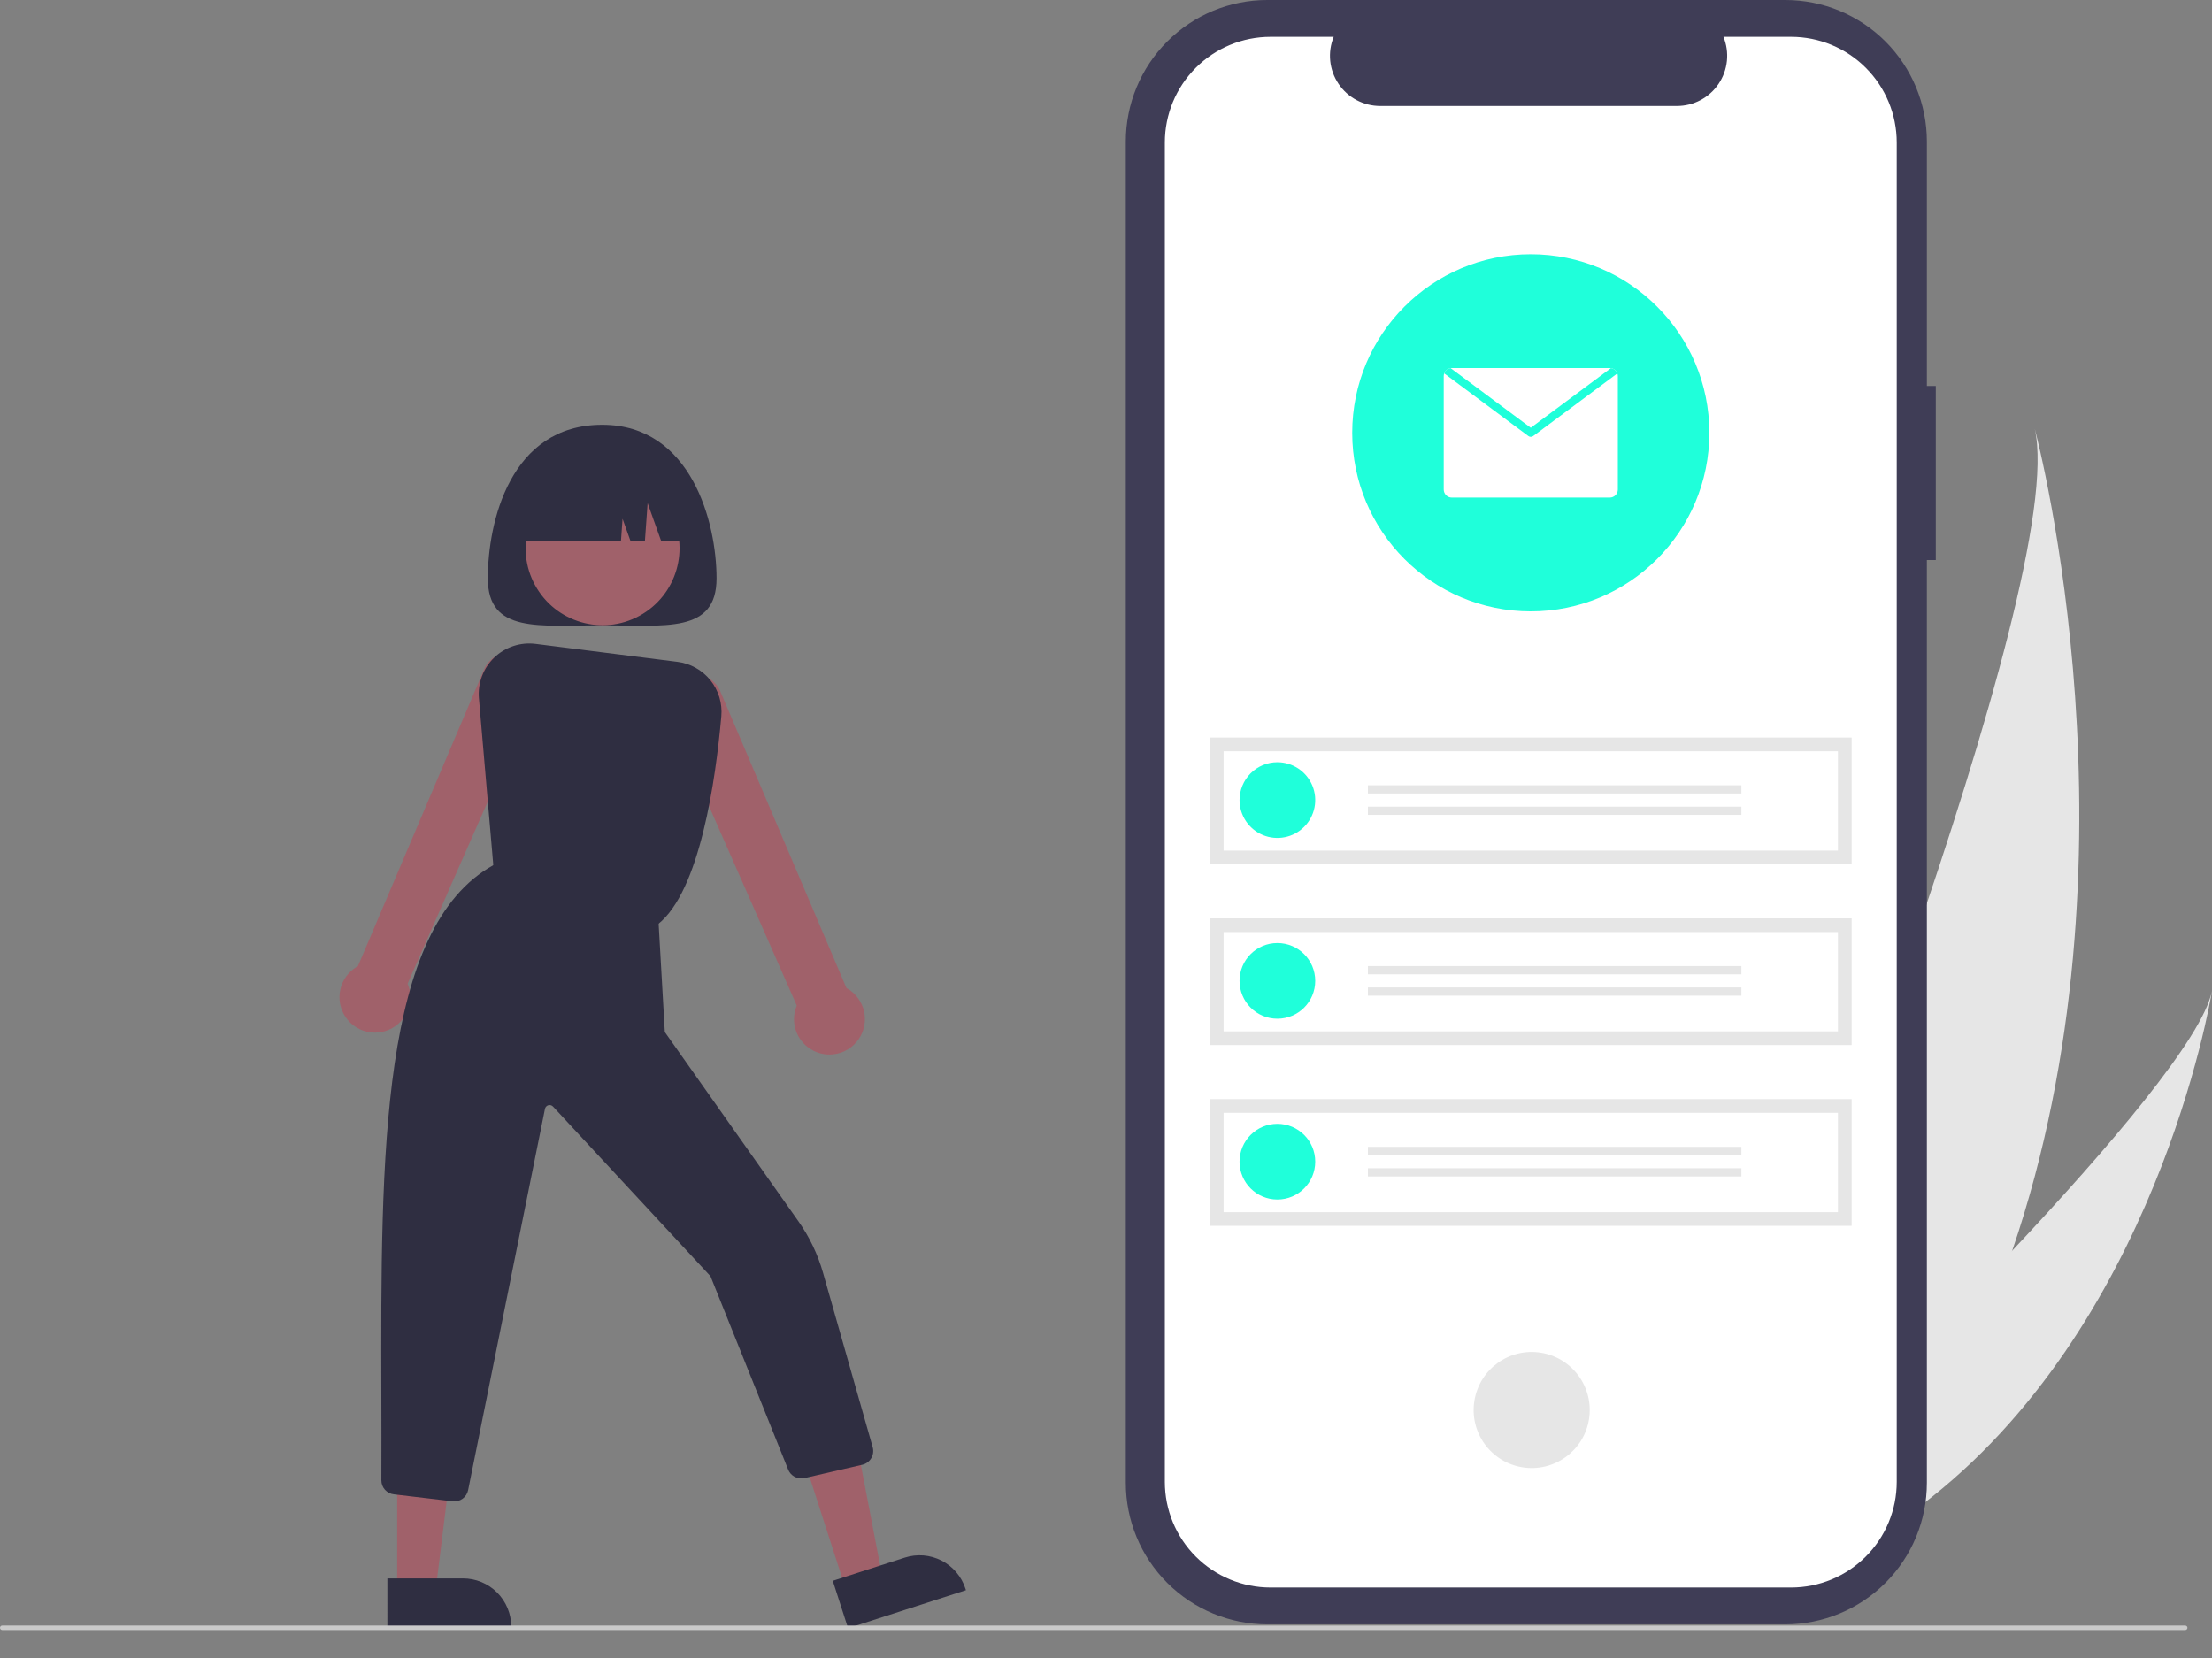 <svg width="991" height="743" viewBox="0 0 991 743" fill="none" xmlns="http://www.w3.org/2000/svg">
<rect x="0" y="0" width="991" height="743" fill="#808080" stroke="none"/>
<g clip-path="url(#clip0)">
<path d="M901.491 560.36C888.627 598.077 870.767 635.344 846.388 670.271C845.848 671.058 845.299 671.829 844.747 672.612L771.648 650.214C771.965 649.458 772.31 648.611 772.678 647.686C794.721 593.147 927.316 260.726 911.586 192.111C913.074 197.742 961.711 384.055 901.491 560.36Z" fill="#E6E6E6"/>
<path d="M860.49 674.592C859.612 675.276 858.709 675.952 857.796 676.61L802.959 659.808C803.602 659.195 804.35 658.471 805.211 657.655C819.281 644.079 861.073 603.411 901.491 560.36C944.927 514.096 986.787 465.089 990.988 443.997C990.211 448.807 965.621 595.138 860.49 674.592Z" fill="#E6E6E6"/>
<path d="M867.257 172.945H863.257V63.4C863.257 46.585 856.578 30.459 844.688 18.569C832.798 6.68 816.672 0 799.857 0H567.77C550.955 0 534.829 6.68 522.94 18.569C511.05 30.459 504.37 46.585 504.37 63.4V664.374C504.37 681.189 511.05 697.315 522.94 709.205C534.829 721.094 550.955 727.774 567.77 727.774H799.856C816.671 727.774 832.797 721.094 844.687 709.205C856.577 697.315 863.256 681.189 863.256 664.374V250.921H867.256L867.257 172.945Z" fill="#3F3D56"/>
<path d="M802.415 16.493H772.12C773.514 19.909 774.046 23.615 773.67 27.285C773.294 30.955 772.021 34.477 769.963 37.539C767.905 40.601 765.126 43.11 761.87 44.845C758.614 46.58 754.981 47.487 751.292 47.487H618.333C614.644 47.487 611.012 46.579 607.756 44.844C604.501 43.11 601.722 40.601 599.664 37.539C597.607 34.477 596.334 30.957 595.957 27.287C595.581 23.617 596.113 19.912 597.506 16.496H569.206C556.648 16.496 544.605 21.484 535.726 30.364C526.846 39.243 521.858 51.286 521.858 63.844V63.844V663.933C521.858 676.49 526.846 688.534 535.726 697.413C544.605 706.293 556.648 711.281 569.206 711.281H802.406C814.963 711.281 827.007 706.293 835.886 697.413C844.766 688.534 849.754 676.49 849.754 663.933V663.933V63.841C849.754 51.283 844.766 39.24 835.886 30.361C827.007 21.481 814.963 16.493 802.406 16.493V16.493L802.415 16.493Z" fill="white"/>
<path d="M711.875 635.907C714.175 621.733 704.55 608.378 690.376 606.078C676.202 603.778 662.847 613.404 660.547 627.578C658.246 641.752 667.872 655.107 682.046 657.407C696.22 659.707 709.575 650.081 711.875 635.907Z" fill="#E6E6E6"/>
<path d="M829.552 330.46H542.06V387.221H829.552V330.46Z" fill="#E6E6E6"/>
<path d="M548.189 381.093H823.424V336.593H548.189V381.093Z" fill="white"/>
<path d="M572.283 341.518C575.637 341.518 578.915 342.512 581.703 344.376C584.491 346.239 586.664 348.887 587.948 351.985C589.231 355.083 589.567 358.492 588.912 361.781C588.258 365.07 586.643 368.091 584.272 370.462C581.901 372.833 578.88 374.448 575.591 375.102C572.302 375.757 568.893 375.421 565.795 374.137C562.697 372.854 560.049 370.681 558.186 367.893C556.323 365.105 555.328 361.826 555.328 358.473C555.328 356.247 555.767 354.042 556.619 351.985C557.471 349.928 558.72 348.058 560.294 346.484C561.869 344.91 563.738 343.661 565.795 342.809C567.852 341.957 570.057 341.518 572.283 341.518Z" fill="#1FFFDA"/>
<path d="M780.162 351.838H612.827V355.524H780.162V351.838Z" fill="#E6E6E6"/>
<path d="M780.162 361.421H612.827V365.107H780.162V361.421Z" fill="#E6E6E6"/>
<path d="M829.552 411.46H542.06V468.221H829.552V411.46Z" fill="#E6E6E6"/>
<path d="M548.189 462.093H823.424V417.593H548.189V462.093Z" fill="white"/>
<path d="M572.283 456.428C581.647 456.428 589.238 448.837 589.238 439.473C589.238 430.109 581.647 422.518 572.283 422.518C562.919 422.518 555.328 430.109 555.328 439.473C555.328 448.837 562.919 456.428 572.283 456.428Z" fill="#1FFFDA"/>
<path d="M780.162 432.838H612.827V436.524H780.162V432.838Z" fill="#E6E6E6"/>
<path d="M780.162 442.421H612.827V446.107H780.162V442.421Z" fill="#E6E6E6"/>
<path d="M829.552 492.46H542.06V549.221H829.552V492.46Z" fill="#E6E6E6"/>
<path d="M548.189 543.093H823.424V498.593H548.189V543.093Z" fill="white"/>
<path d="M572.283 537.428C581.647 537.428 589.238 529.837 589.238 520.473C589.238 511.109 581.647 503.518 572.283 503.518C562.919 503.518 555.328 511.109 555.328 520.473C555.328 529.837 562.919 537.428 572.283 537.428Z" fill="#1FFFDA"/>
<path d="M780.162 513.838H612.827V517.524H780.162V513.838Z" fill="#E6E6E6"/>
<path d="M780.162 523.421H612.827V527.107H780.162V523.421Z" fill="#E6E6E6"/>
<path d="M685.806 273.918C729.989 273.918 765.806 238.101 765.806 193.918C765.806 149.735 729.989 113.918 685.806 113.918C641.623 113.918 605.806 149.735 605.806 193.918C605.806 238.101 641.623 273.918 685.806 273.918Z" fill="#1FFFDA"/>
<path d="M724.806 168.523V219.313C724.806 219.79 724.713 220.262 724.53 220.702C724.348 221.142 724.081 221.542 723.744 221.879C723.407 222.216 723.007 222.483 722.567 222.665C722.127 222.848 721.655 222.941 721.178 222.941H650.434C649.958 222.941 649.486 222.848 649.046 222.665C648.605 222.483 648.205 222.216 647.868 221.879C647.532 221.542 647.264 221.142 647.082 220.702C646.9 220.262 646.806 219.79 646.806 219.313V168.523C646.804 168.108 646.878 167.696 647.024 167.307C647.241 166.687 647.624 166.139 648.131 165.722C648.637 165.304 649.249 165.034 649.899 164.94C650.076 164.911 650.255 164.896 650.434 164.895H721.178C721.358 164.896 721.536 164.911 721.713 164.94C722.363 165.034 722.975 165.304 723.482 165.721C723.989 166.139 724.371 166.687 724.588 167.307C724.735 167.696 724.808 168.108 724.806 168.523V168.523Z" fill="white"/>
<path d="M724.588 167.307L686.885 195.369C686.575 195.605 686.196 195.732 685.806 195.732C685.416 195.732 685.037 195.605 684.727 195.369L647.024 167.307C647.241 166.687 647.623 166.139 648.13 165.722C648.637 165.304 649.249 165.034 649.899 164.94L685.806 191.66L721.713 164.94C722.363 165.034 722.975 165.304 723.482 165.722C723.989 166.139 724.371 166.687 724.588 167.307V167.307Z" fill="#1FFFDA"/>
<path d="M218.552 259.104C218.552 283.912 241.491 280.16 269.788 280.16C298.085 280.16 321.024 283.912 321.024 259.104C321.024 234.296 309.819 190.321 269.788 190.321C228.378 190.321 218.552 234.296 218.552 259.104Z" fill="#2F2E41"/>
<path d="M378.996 712.276L395.376 706.996L382.806 641.306L358.631 649.099L378.996 712.276Z" fill="#A0616A"/>
<path d="M373.095 708.275L405.352 697.877L405.353 697.877C408.052 697.007 410.897 696.677 413.724 696.906C416.551 697.135 419.305 697.919 421.829 699.213C424.354 700.506 426.598 702.284 428.435 704.446C430.272 706.607 431.665 709.109 432.535 711.808L432.751 712.476L379.937 729.5L373.095 708.275Z" fill="#2F2E41"/>
<path d="M177.937 712.818L195.147 712.817L203.334 646.438L177.934 646.439L177.937 712.818Z" fill="#A0616A"/>
<path d="M173.548 707.2L207.439 707.198H207.44C210.277 707.198 213.085 707.757 215.706 708.842C218.326 709.927 220.707 711.518 222.713 713.524C224.718 715.529 226.309 717.91 227.395 720.531C228.48 723.151 229.039 725.96 229.039 728.796V729.498L173.549 729.5L173.548 707.2Z" fill="#2F2E41"/>
<path d="M155.72 456.886C154.359 455.236 153.345 453.328 152.74 451.277C152.134 449.226 151.95 447.073 152.197 444.948C152.445 442.824 153.119 440.771 154.18 438.914C155.241 437.057 156.666 435.433 158.37 434.14C158.995 433.67 159.656 433.248 160.346 432.879L216.482 300.852C217.03 299.266 217.886 297.803 219.002 296.55C220.119 295.296 221.472 294.276 222.985 293.548C224.497 292.821 226.139 292.4 227.815 292.31C229.491 292.221 231.169 292.464 232.75 293.027C234.332 293.589 235.786 294.459 237.029 295.587C238.273 296.714 239.28 298.077 239.994 299.597C240.708 301.116 241.113 302.761 241.187 304.438C241.261 306.115 241.003 307.79 240.426 309.366L182.617 440.727C184.07 444.238 184.213 448.155 183.022 451.763C181.831 455.371 179.384 458.432 176.127 460.389C172.87 462.346 169.018 463.069 165.273 462.426C161.528 461.783 158.138 459.817 155.72 456.886Z" fill="#A0616A"/>
<path d="M363.301 470.133C360.074 468.17 357.659 465.114 356.495 461.52C355.331 457.927 355.496 454.035 356.959 450.553L299.134 319.149C298.564 317.574 298.311 315.902 298.389 314.229C298.467 312.556 298.876 310.916 299.59 309.401C300.305 307.887 301.312 306.528 302.553 305.404C303.795 304.28 305.246 303.413 306.824 302.852C308.402 302.291 310.075 302.047 311.747 302.135C313.42 302.222 315.058 302.64 316.569 303.363C318.079 304.086 319.432 305.101 320.549 306.348C321.666 307.596 322.525 309.052 323.077 310.633L379.231 442.705C379.921 443.074 380.581 443.496 381.207 443.966C382.911 445.259 384.336 446.883 385.397 448.74C386.457 450.597 387.132 452.65 387.379 454.774C387.627 456.899 387.442 459.052 386.837 461.103C386.232 463.155 385.218 465.062 383.857 466.712C382.364 468.52 380.488 469.975 378.366 470.972C376.244 471.97 373.927 472.485 371.582 472.481C368.657 472.485 365.789 471.672 363.301 470.133V470.133Z" fill="#A0616A"/>
<path d="M286.497 275.893C303.204 266.76 309.345 245.812 300.211 229.104C291.078 212.396 270.13 206.256 253.422 215.389C236.715 224.522 230.574 245.471 239.708 262.178C248.841 278.886 269.789 285.026 286.497 275.893Z" fill="#A0616A"/>
<path d="M221.403 392.29L214.565 312.861C214.275 309.5 214.742 306.117 215.929 302.959C217.117 299.802 218.996 296.95 221.428 294.613C223.861 292.276 226.785 290.512 229.988 289.452C233.19 288.392 236.589 288.061 239.936 288.485L303.473 296.527C309.292 297.251 314.6 300.211 318.274 304.781C321.948 309.351 323.698 315.172 323.155 321.01C320.632 349.392 313.592 399.218 294.788 414.065L294.501 414.291L221.403 392.29Z" fill="#2F2E41"/>
<path d="M202.851 672.651L176.492 669.527C174.937 669.364 173.499 668.629 172.457 667.464C171.415 666.299 170.843 664.788 170.854 663.226C170.912 650.541 170.879 637.55 170.848 624.988C170.579 517.352 170.324 415.686 221.02 387.632L221.294 387.481L295.027 413.003L297.85 462.402L357.708 547.202C362.658 554.208 366.385 562.003 368.731 570.255L390.971 648.379C391.205 649.203 391.27 650.066 391.16 650.915C391.051 651.765 390.77 652.583 390.335 653.321C389.899 654.058 389.318 654.699 388.627 655.206C387.936 655.712 387.15 656.072 386.315 656.264L360.391 662.247C358.897 662.59 357.329 662.379 355.979 661.653C354.629 660.927 353.589 659.735 353.052 658.299L318.316 571.815L247.731 495.759C247.465 495.482 247.128 495.284 246.757 495.185C246.386 495.087 245.995 495.092 245.626 495.199C245.258 495.307 244.925 495.513 244.666 495.796C244.406 496.079 244.228 496.427 244.152 496.803L209.724 667.62C209.416 669.167 208.539 670.542 207.267 671.473C205.994 672.405 204.418 672.825 202.851 672.651Z" fill="#2F2E41"/>
<path d="M309.795 242.259H296.158L290.142 225.414L288.939 242.259H282.422L278.913 232.433L278.211 242.259H229.782C229.782 237.466 230.726 232.72 232.56 228.292C234.395 223.864 237.083 219.841 240.472 216.452C243.861 213.063 247.884 210.374 252.312 208.54C256.74 206.706 261.486 205.762 266.279 205.762H273.298C278.091 205.762 282.836 206.706 287.264 208.54C291.692 210.374 295.716 213.063 299.105 216.452C302.494 219.841 305.182 223.864 307.016 228.292C308.851 232.72 309.795 237.466 309.795 242.259V242.259Z" fill="#2F2E41"/>
<path d="M979 730.321H1C0.735 730.321 0.48 730.216 0.293 730.028C0.105 729.841 0 729.586 0 729.321C0 729.056 0.105 728.802 0.293 728.614C0.48 728.427 0.735 728.321 1 728.321H979C979.265 728.321 979.52 728.427 979.707 728.614C979.895 728.802 980 729.056 980 729.321C980 729.586 979.895 729.841 979.707 730.028C979.52 730.216 979.265 730.321 979 730.321Z" fill="#CACACA"/>
</g>
<defs>
<clipPath id="clip0">
<rect width="991" height="743" fill="white"/>
</clipPath>
</defs>
</svg>
